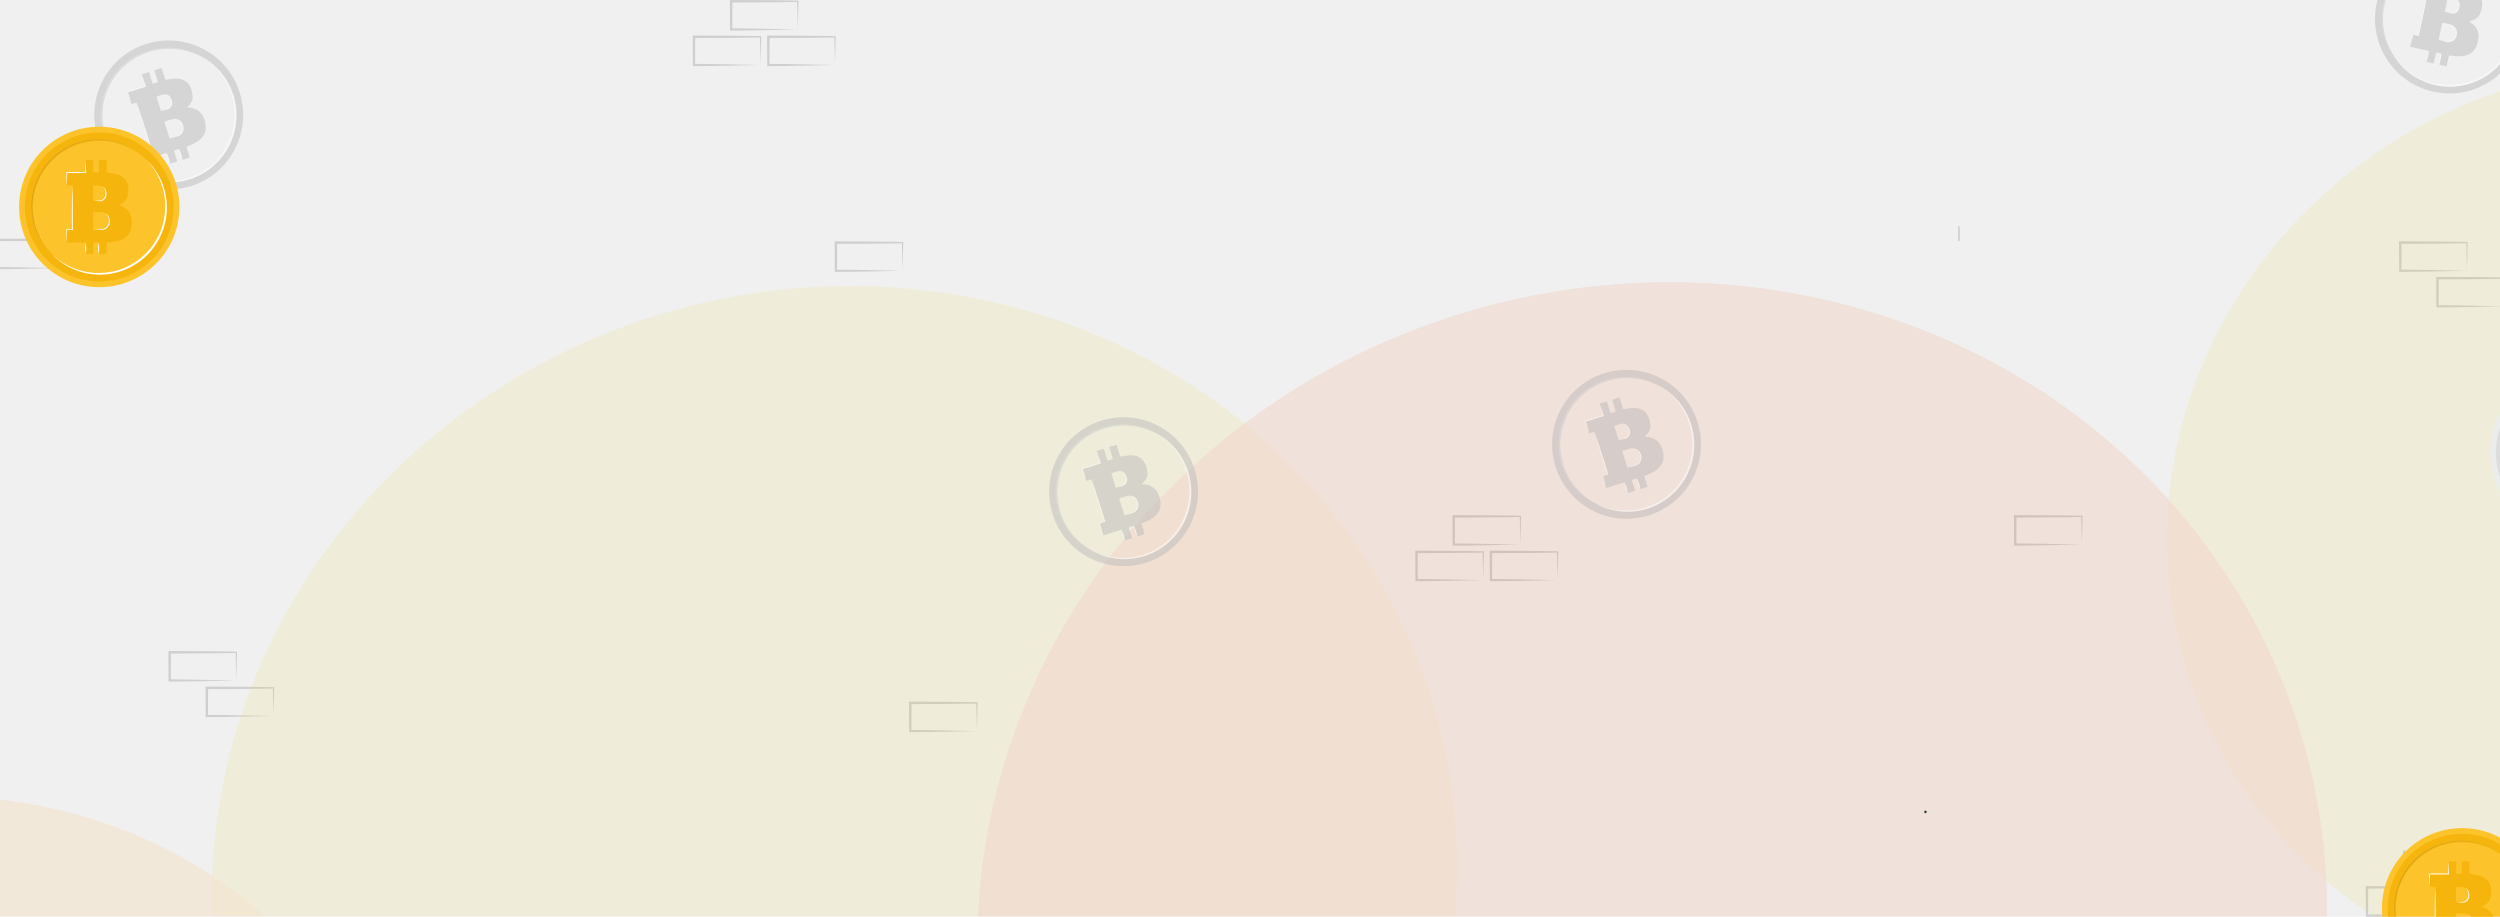 <svg width="1440" height="528" viewBox="0 0 1440 528" fill="none" xmlns="http://www.w3.org/2000/svg">
<rect width="1440" height="528" fill="#F0F0F0"/>
<path d="M1423.18 506.877L1422.98 498.671C1422.91 495.969 1422.82 493.297 1422.79 490.639L1423.18 491.036C1416.78 491.109 1410.39 491.265 1403.99 491.273L1384.79 491.364L1385.51 490.639L1385.44 506.877L1384.79 506.228C1387.95 506.254 1391.11 506.24 1394.28 506.309L1403.82 506.47L1423.18 506.877V506.877ZM1423.18 506.877L1404.16 507.28L1394.5 507.442C1391.27 507.511 1388.03 507.496 1384.79 507.522L1384.15 507.528L1384.14 506.877L1384.07 490.639L1384.06 489.91L1384.79 489.915L1403.99 490.006C1410.39 490.013 1416.78 490.168 1423.18 490.244L1423.58 490.248L1423.58 490.639C1423.55 493.396 1423.46 496.133 1423.39 498.842L1423.18 506.877V506.877Z" fill="#CFCFCF"/>
<path d="M1401.77 527.348L1401.56 519.146C1401.5 516.441 1401.4 513.77 1401.37 511.113L1401.77 511.508C1395.37 511.583 1388.97 511.738 1382.57 511.746L1363.37 511.837L1364.1 511.113L1364.02 527.348L1363.37 526.702C1366.54 526.727 1369.69 526.712 1372.86 526.781L1382.4 526.944L1401.77 527.348V527.348ZM1401.77 527.348L1382.74 527.753L1373.08 527.915C1369.85 527.982 1366.61 527.969 1363.37 527.995L1362.73 528L1362.73 527.348L1362.65 511.113L1362.65 510.385L1363.37 510.388L1382.57 510.479C1388.97 510.486 1395.37 510.641 1401.77 510.715L1402.17 510.721L1402.16 511.113C1402.14 513.867 1402.04 516.606 1401.97 519.315L1401.77 527.348V527.348Z" fill="#CFCFCF"/>
<path d="M1444.6 527.348L1444.39 519.146C1444.33 516.441 1444.23 513.77 1444.21 511.113L1444.6 511.508C1438.2 511.583 1431.8 511.738 1425.4 511.746L1406.21 511.837L1406.93 511.113L1406.85 527.348L1406.21 526.702C1409.37 526.727 1412.53 526.712 1415.7 526.781L1425.24 526.944L1444.6 527.348V527.348ZM1444.6 527.348L1425.57 527.753L1415.91 527.915C1412.69 527.982 1409.44 527.969 1406.21 527.995L1405.56 528L1405.56 527.348L1405.48 511.113L1405.48 510.385L1406.21 510.388L1425.4 510.479C1431.8 510.486 1438.2 510.641 1444.6 510.715L1445 510.721L1445 511.113C1444.97 513.867 1444.87 516.606 1444.81 519.315L1444.6 527.348V527.348Z" fill="#CFCFCF"/>
<path d="M875.747 313.668L875.541 305.464C875.474 302.761 875.379 300.088 875.351 297.432L875.747 297.828C869.347 297.902 862.949 298.058 856.549 298.066L837.354 298.155L838.078 297.432L838 313.668L837.354 313.021C840.517 313.047 843.671 313.032 846.844 313.1L856.383 313.263L875.747 313.668V313.668ZM875.747 313.668L856.718 314.073L847.06 314.234C843.832 314.303 840.589 314.289 837.354 314.315L836.711 314.32L836.708 313.668L836.629 297.432L836.626 296.703L837.354 296.708L856.549 296.797C862.949 296.806 869.347 296.961 875.747 297.037L876.146 297.04L876.143 297.432C876.115 300.187 876.018 302.926 875.953 305.635L875.747 313.668V313.668Z" fill="#CFCFCF"/>
<path d="M459.538 16.965L459.332 8.761C459.265 6.058 459.17 3.385 459.142 0.728L459.538 1.125C453.138 1.199 446.74 1.355 440.34 1.363L421.145 1.452L421.869 0.728L421.791 16.965L421.145 16.317C424.308 16.344 427.462 16.329 430.635 16.397L440.174 16.56L459.538 16.965V16.965ZM459.538 16.965L440.509 17.37L430.851 17.531C427.623 17.6 424.38 17.586 421.145 17.612L420.502 17.616L420.499 16.965L420.42 0.728L420.417 0L421.145 0.005L440.34 0.094C446.74 0.103 453.138 0.258 459.538 0.334L459.937 0.336L459.934 0.728C459.906 3.484 459.809 6.223 459.744 8.932L459.538 16.965V16.965Z" fill="#CFCFCF"/>
<path d="M55.538 133.965L55.332 125.761C55.266 123.058 55.17 120.385 55.142 117.728L55.538 118.125C49.138 118.199 42.74 118.355 36.34 118.363L17.145 118.452L17.869 117.728L17.791 133.965L17.145 133.317C20.308 133.344 23.462 133.329 26.635 133.397L36.174 133.56L55.538 133.965V133.965ZM55.538 133.965L36.508 134.37L26.851 134.531C23.623 134.6 20.38 134.586 17.145 134.612L16.502 134.616L16.499 133.965L16.42 117.728L16.418 117L17.145 117.005L36.34 117.094C42.74 117.103 49.138 117.258 55.538 117.334L55.937 117.336L55.934 117.728C55.906 120.484 55.809 123.223 55.744 125.932L55.538 133.965V133.965Z" fill="#CFCFCF"/>
<path d="M854.329 334.141L854.123 325.937C854.058 323.233 853.961 320.561 853.933 317.904L854.329 318.3C847.93 318.374 841.531 318.529 835.133 318.538L815.937 318.628L816.66 317.904L816.582 334.141L815.937 333.493C819.099 333.518 822.254 333.505 825.426 333.573L834.966 333.736L854.329 334.141ZM854.329 334.141L835.301 334.545L825.642 334.707C822.416 334.776 819.171 334.762 815.937 334.788L815.293 334.792L815.29 334.141L815.212 317.904L815.209 317.176L815.937 317.18L835.133 317.27C841.531 317.277 847.93 317.434 854.329 317.508L854.728 317.512L854.725 317.904C854.697 320.66 854.6 323.399 854.535 326.108L854.329 334.141V334.141Z" fill="#CFCFCF"/>
<path d="M438.12 37.438L437.914 29.234C437.849 26.53 437.752 23.858 437.724 21.201L438.12 21.597C431.721 21.671 425.322 21.826 418.924 21.835L399.728 21.925L400.451 21.201L400.373 37.438L399.728 36.79C402.89 36.815 406.045 36.802 409.217 36.87L418.757 37.033L438.12 37.438ZM438.12 37.438L419.092 37.842L409.433 38.004C406.207 38.073 402.962 38.059 399.728 38.084L399.084 38.089L399.081 37.438L399.003 21.201L399 20.473L399.728 20.477L418.924 20.567C425.322 20.574 431.721 20.731 438.12 20.805L438.519 20.809L438.516 21.201C438.488 23.956 438.391 26.696 438.326 29.405L438.12 37.438V37.438Z" fill="#CFCFCF"/>
<path d="M34.12 154.438L33.914 146.234C33.849 143.53 33.752 140.858 33.724 138.201L34.12 138.597C27.721 138.671 21.322 138.826 14.924 138.835L-4.272 138.925L-3.549 138.201L-3.627 154.438L-4.272 153.79C-1.11 153.815 2.045 153.802 5.217 153.87L14.757 154.033L34.12 154.438ZM34.12 154.438L15.092 154.842L5.433 155.003C2.207 155.073 -1.038 155.059 -4.272 155.085L-4.916 155.089L-4.919 154.438L-4.997 138.201L-5 137.473L-4.272 137.477L14.924 137.567C21.322 137.574 27.721 137.731 34.12 137.805L34.519 137.809L34.516 138.201C34.488 140.957 34.391 143.696 34.326 146.405L34.12 154.438V154.438Z" fill="#CFCFCF"/>
<path d="M897.162 334.141L896.957 325.937C896.891 323.233 896.794 320.561 896.768 317.904L897.162 318.3C890.764 318.374 884.365 318.529 877.966 318.538L858.77 318.628L859.495 317.904L859.416 334.141L858.77 333.493C861.934 333.52 865.088 333.505 868.261 333.573L877.799 333.736L897.162 334.141V334.141ZM897.162 334.141L878.133 334.545L868.477 334.707C865.249 334.776 862.006 334.762 858.77 334.788L858.127 334.792L858.123 334.141L858.045 317.904L858.042 317.176L858.77 317.18L877.966 317.27C884.365 317.277 890.764 317.434 897.162 317.508L897.562 317.512L897.558 317.904C897.532 320.66 897.433 323.399 897.37 326.108L897.162 334.141V334.141Z" fill="#CFCFCF"/>
<path d="M480.953 37.438L480.748 29.234C480.682 26.53 480.585 23.858 480.559 21.201L480.953 21.597C474.555 21.671 468.156 21.826 461.757 21.835L442.561 21.925L443.286 21.201L443.207 37.438L442.561 36.79C445.725 36.816 448.879 36.802 452.052 36.87L461.59 37.033L480.953 37.438V37.438ZM480.953 37.438L461.924 37.842L452.268 38.004C449.04 38.073 445.797 38.059 442.561 38.084L441.918 38.089L441.914 37.438L441.836 21.201L441.833 20.473L442.561 20.477L461.757 20.567C468.156 20.574 474.555 20.731 480.953 20.805L481.353 20.809L481.349 21.201C481.323 23.956 481.224 26.696 481.161 29.405L480.953 37.438V37.438Z" fill="#CFCFCF"/>
<path d="M76.953 154.438L76.748 146.234C76.682 143.53 76.585 140.858 76.559 138.201L76.953 138.597C70.555 138.671 64.156 138.826 57.757 138.835L38.561 138.925L39.286 138.201L39.207 154.438L38.561 153.79C41.725 153.816 44.879 153.802 48.052 153.87L57.59 154.033L76.953 154.438V154.438ZM76.953 154.438L57.924 154.842L48.268 155.003C45.04 155.073 41.797 155.059 38.561 155.085L37.919 155.089L37.914 154.438L37.836 138.201L37.833 137.473L38.561 137.477L57.757 137.567C64.156 137.574 70.555 137.731 76.953 137.805L77.353 137.809L77.349 138.201C77.323 140.957 77.224 143.696 77.161 146.405L76.953 154.438V154.438Z" fill="#CFCFCF"/>
<path d="M562.704 421.097L562.498 412.894C562.434 410.19 562.335 407.518 562.308 404.861L562.704 405.257C556.305 405.331 549.906 405.488 543.508 405.495L524.311 405.587L525.036 404.861L524.957 421.096L524.311 420.45C527.474 420.477 530.629 420.462 533.801 420.53L543.34 420.693L562.704 421.097V421.097ZM562.704 421.097L543.675 421.501L534.018 421.665C530.79 421.732 527.547 421.718 524.311 421.743L523.668 421.749L523.665 421.096L523.587 404.861L523.583 404.133L524.311 404.136L543.508 404.227C549.906 404.234 556.305 404.391 562.704 404.465L563.103 404.469L563.1 404.861C563.072 407.617 562.976 410.356 562.91 413.065L562.704 421.097Z" fill="#CFCFCF"/>
<path d="M1199.17 313.656L1198.96 305.453C1198.89 302.749 1198.8 300.078 1198.77 297.42L1199.17 297.816C1192.77 297.89 1186.37 298.047 1179.97 298.054L1160.77 298.145L1161.5 297.42L1161.42 313.656L1160.77 313.009C1163.94 313.035 1167.09 313.02 1170.26 313.089L1179.8 313.251L1199.17 313.656V313.656ZM1199.17 313.656L1180.14 314.061L1170.48 314.223C1167.25 314.292 1164.01 314.277 1160.77 314.303L1160.13 314.308L1160.13 313.656L1160.05 297.42L1160.04 296.691L1160.77 296.696L1179.97 296.787C1186.37 296.794 1192.77 296.95 1199.17 297.024L1199.57 297.03L1199.56 297.42C1199.53 300.175 1199.44 302.914 1199.37 305.624L1199.17 313.656V313.656Z" fill="#CFCFCF"/>
<path d="M1420.96 155.964L1420.76 147.76C1420.69 145.058 1420.59 142.386 1420.57 139.728L1420.96 140.123C1414.56 140.199 1408.17 140.354 1401.77 140.363L1382.57 140.453L1383.3 139.728L1383.22 155.964L1382.57 155.318C1385.74 155.343 1388.89 155.329 1392.06 155.398L1401.6 155.558L1420.96 155.964V155.964ZM1420.96 155.964L1401.93 156.368L1392.28 156.531C1389.05 156.599 1385.81 156.585 1382.57 156.611L1381.93 156.616L1381.93 155.964L1381.85 139.728L1381.84 139L1382.57 139.003L1401.77 139.095C1408.17 139.102 1414.56 139.258 1420.96 139.332L1421.36 139.337L1421.36 139.728C1421.33 142.483 1421.24 145.223 1421.17 147.931L1420.96 155.964V155.964Z" fill="#CFCFCF"/>
<path d="M136.12 391.964L135.915 383.76C135.849 381.058 135.751 378.386 135.724 375.728L136.12 376.123C129.721 376.199 123.322 376.354 116.924 376.363L97.728 376.453L98.451 375.728L98.373 391.964L97.728 391.318C100.892 391.343 104.045 391.329 107.217 391.398L116.757 391.558L136.12 391.964V391.964ZM136.12 391.964L117.091 392.368L107.433 392.531C104.207 392.599 100.963 392.585 97.728 392.611L97.084 392.616L97.081 391.964L97.003 375.728L97 375L97.728 375.003L116.924 375.095C123.322 375.102 129.721 375.258 136.12 375.332L136.52 375.337L136.516 375.728C136.489 378.483 136.391 381.223 136.326 383.931L136.12 391.964V391.964Z" fill="#CFCFCF"/>
<path d="M1442.38 176.436L1442.17 168.233C1442.11 165.531 1442.01 162.858 1441.99 160.201L1442.38 160.596C1435.98 160.671 1429.58 160.827 1423.18 160.834L1403.99 160.925L1404.71 160.201L1404.63 176.436L1403.99 175.789C1407.15 175.815 1410.31 175.8 1413.48 175.87L1423.02 176.031L1442.38 176.436V176.436ZM1442.38 176.436L1423.35 176.841L1413.69 177.003C1410.47 177.072 1407.22 177.059 1403.99 177.083L1403.34 177.088L1403.34 176.436L1403.26 160.201L1403.26 159.473L1403.99 159.476L1423.18 159.567C1429.58 159.574 1435.98 159.73 1442.38 159.804L1442.78 159.81L1442.78 160.201C1442.75 162.955 1442.65 165.695 1442.59 168.404L1442.38 176.436Z" fill="#CFCFCF"/>
<path d="M157.537 412.436L157.331 404.233C157.265 401.531 157.169 398.858 157.141 396.201L157.537 396.596C151.139 396.671 144.739 396.827 138.341 396.834L119.143 396.925L119.867 396.201L119.79 412.436L119.143 411.789C122.307 411.815 125.462 411.8 128.634 411.87L138.173 412.031L157.537 412.436V412.436ZM157.537 412.436L138.508 412.841L128.85 413.003C125.622 413.072 122.38 413.059 119.143 413.083L118.501 413.088L118.497 412.436L118.418 396.201L118.416 395.473L119.143 395.476L138.341 395.567C144.739 395.574 151.139 395.73 157.537 395.804L157.936 395.81L157.931 396.201C157.905 398.955 157.808 401.695 157.741 404.404L157.537 412.436Z" fill="#CFCFCF"/>
<path d="M519.87 155.981L519.664 147.779C519.599 145.075 519.502 142.403 519.475 139.746L519.87 140.142C513.471 140.216 507.073 140.371 500.674 140.379L481.477 140.47L482.201 139.746L482.123 155.981L481.477 155.335C484.64 155.36 487.795 155.347 490.967 155.415L500.506 155.577L519.87 155.981ZM519.87 155.981L500.841 156.386L491.183 156.548C487.956 156.616 484.712 156.603 481.477 156.628L480.834 156.634L480.831 155.981L480.753 139.746L480.75 139.018L481.477 139.02L500.674 139.112C507.073 139.119 513.471 139.274 519.87 139.35L520.269 139.354L520.266 139.746C520.239 142.5 520.142 145.239 520.077 147.95L519.87 155.981Z" fill="#CFCFCF"/>
<g opacity="0.15">
<g opacity="0.6" filter="url(#filter0_f_4_407)">
<ellipse cx="480.644" cy="507.978" rx="359.918" ry="342.01" transform="rotate(-15 480.644 507.978)" fill="#EFD000"/>
</g>
<g opacity="0.6" filter="url(#filter1_f_4_407)">
<ellipse cx="1527.02" cy="304.793" rx="279.797" ry="266.835" transform="rotate(-15 1527.02 304.793)" fill="#EFD000"/>
</g>
<g opacity="0.6" filter="url(#filter2_f_4_407)">
<ellipse cx="-39.673" cy="725.579" rx="279.797" ry="265.875" transform="rotate(-15 -39.673 725.579)" fill="#FF9900"/>
</g>
<g opacity="0.6" filter="url(#filter3_f_4_407)">
<ellipse cx="951.71" cy="534.466" rx="389.897" ry="370.497" transform="rotate(-15 951.71 534.466)" fill="#F94B00"/>
<ellipse cx="951.71" cy="534.466" rx="389.897" ry="370.497" transform="rotate(-15 951.71 534.466)" fill="#F94B00"/>
</g>
</g>
<g opacity="0.5">
<path d="M684.126 272.445C678.27 252.217 656.448 239.576 634.987 246.697C615.462 253.175 604.515 273.982 610.215 293.891C616.014 314.147 637.455 326.076 657.597 320.287C678.23 314.357 690.038 293.063 684.126 272.445ZM660.075 324.139C637.464 331.262 613.419 318.738 606.301 296.133C599.166 273.471 611.702 249.407 634.341 242.287C656.924 235.182 681.025 247.735 688.125 270.477C695.151 292.987 682.602 317.044 660.075 324.139Z" fill="#BCBABA"/>
<path d="M641.405 276.771C641.781 277.963 642.167 279.153 642.528 280.351C642.649 280.754 642.832 280.915 643.259 280.766C644.513 280.331 645.792 279.963 647.024 279.474C648.371 278.939 649.098 277.742 648.925 276.306C648.816 275.412 648.607 274.498 648.259 273.67C647.424 271.676 645.582 270.882 643.517 271.516C642.571 271.807 641.635 272.134 640.684 272.401C640.218 272.534 640.124 272.753 640.27 273.195C640.665 274.382 641.029 275.578 641.405 276.771H641.405ZM647.339 286.236C646.644 286.455 645.955 286.696 645.252 286.886C644.79 287.012 644.698 287.236 644.842 287.682C645.74 290.483 646.63 293.287 647.494 296.1C647.661 296.645 647.919 296.709 648.407 296.544C649.614 296.133 650.841 295.78 652.049 295.373C654.474 294.554 655.69 292.582 655.362 290.045C654.908 286.545 652.104 284.739 648.754 285.789C648.282 285.937 647.81 286.087 647.339 286.236L647.339 286.236ZM638.894 257.488C640.35 257.028 641.677 256.608 643.101 256.158C643.237 256.592 643.36 256.982 643.483 257.371C644.001 259.013 644.542 260.648 645.024 262.3C645.204 262.915 645.468 262.991 646.086 262.893C647.904 262.603 649.743 262.235 651.569 262.251C656.294 262.291 659.383 264.879 660.48 269.486C660.679 270.32 660.855 271.169 660.944 272.021C661.177 274.248 660.35 276.102 658.812 277.672C658.451 278.04 658.074 278.395 657.634 278.826C658.418 278.898 659.11 278.928 659.794 279.03C663.73 279.614 666.305 281.843 667.605 285.578C668.201 287.288 668.608 289.035 668.497 290.863C668.345 293.366 667.333 295.423 665.455 297.126C663.338 299.043 660.839 300.215 658.207 301.162C657.587 301.386 657.397 301.602 657.626 302.272C658.171 303.877 658.614 305.514 659.127 307.128C659.254 307.528 659.214 307.787 658.799 307.919C657.635 308.29 656.47 308.655 655.19 309.061C655.018 308.516 654.864 308.029 654.711 307.543C654.28 306.175 653.833 304.812 653.425 303.437C653.284 302.967 653.092 302.794 652.591 302.976C651.815 303.258 651.018 303.483 650.148 303.758C650.817 305.878 651.457 307.905 652.112 309.981C650.678 310.434 649.328 310.86 647.894 311.314C647.241 309.245 646.602 307.218 645.933 305.097C642.41 306.21 638.972 307.297 635.486 308.397C634.73 306.001 634.005 303.703 633.252 301.315C634.281 300.99 635.288 300.672 636.338 300.34C633.774 292.209 631.238 284.167 628.679 276.052C627.654 276.375 626.671 276.687 625.618 277.019C624.871 274.652 624.147 272.357 623.393 269.966C626.82 268.883 630.258 267.796 633.787 266.682C633.049 264.34 632.34 262.093 631.615 259.795C633.036 259.346 634.367 258.926 635.8 258.473C636.504 260.707 637.212 262.952 637.941 265.264C639.016 264.925 639.99 264.617 641.037 264.286C640.326 262.032 639.624 259.803 638.893 257.487L638.894 257.488Z" fill="#BCBABA"/>
<path d="M664.952 249.074C669.485 251.287 673.559 254.458 676.894 258.287C680.208 262.14 682.747 266.666 684.333 271.516C685.936 276.364 686.496 281.55 686.07 286.644C685.644 291.742 684.184 296.751 681.836 301.299C679.455 305.832 676.183 309.893 672.252 313.164C668.321 316.428 663.755 318.945 658.865 320.405C653.983 321.881 648.821 322.389 643.768 321.876C638.721 321.33 633.791 319.802 629.384 317.349C638.421 321.832 649.114 322.636 658.585 319.513C663.308 317.951 667.753 315.535 671.542 312.316C675.338 309.111 678.478 305.148 680.759 300.738C683.07 296.345 684.521 291.497 684.971 286.548C685.437 281.596 684.872 276.566 683.446 271.795C680.579 262.237 673.8 253.922 664.952 249.075V249.074Z" fill="#FEFEFE"/>
<path d="M629.108 317.363C624.582 315.137 620.517 311.953 617.194 308.114C613.892 304.251 611.367 299.717 609.795 294.862C608.207 290.008 607.663 284.82 608.105 279.729C608.546 274.631 610.021 269.627 612.385 265.086C614.778 260.562 618.063 256.51 622.004 253.251C625.944 249.998 630.518 247.496 635.413 246.05C640.299 244.589 645.463 244.098 650.514 244.626C655.559 245.186 660.486 246.731 664.885 249.197C655.861 244.687 645.172 243.85 635.69 246.944C630.962 248.492 626.511 250.894 622.712 254.101C618.906 257.294 615.753 261.249 613.458 265.651C611.135 270.038 609.669 274.879 609.203 279.829C608.722 284.778 609.272 289.81 610.683 294.585C613.522 304.152 620.275 312.487 629.108 317.363V317.363Z" fill="#C8C8C9"/>
<path d="M625.619 277.02C625.396 276.443 625.184 275.864 624.975 275.284C624.768 274.702 624.548 274.125 624.35 273.541L623.148 270.043L623.065 269.803L623.316 269.719C626.763 268.568 630.227 267.471 633.712 266.438L633.545 266.759L632.549 263.286L632.074 261.544C631.916 260.962 631.761 260.381 631.616 259.795C631.833 260.358 632.041 260.923 632.245 261.489L632.856 263.19L634.032 266.605L634.114 266.843L633.865 266.925C630.419 268.082 626.954 269.175 623.472 270.211L623.639 269.889L624.661 273.443C624.835 274.035 624.985 274.633 625.148 275.229C625.311 275.824 625.47 276.42 625.619 277.02V277.02Z" fill="#FEFEFE"/>
<path d="M635.487 308.398C635.061 307.234 634.661 306.063 634.252 304.895C633.837 303.728 633.458 302.549 633.059 301.377L632.995 301.187L633.192 301.123L636.262 300.095L636.093 300.419L634.141 294.359C633.49 292.339 632.882 290.305 632.25 288.279C631.614 286.255 631.018 284.218 630.419 282.18C629.811 280.147 629.239 278.103 628.679 276.053C629.395 278.053 630.1 280.055 630.77 282.07C631.446 284.082 632.127 286.092 632.768 288.115C633.412 290.137 634.082 292.151 634.707 294.18L636.586 300.263L636.664 300.514L636.417 300.588L633.315 301.51L633.447 301.255C633.793 302.444 634.158 303.626 634.488 304.82C634.823 306.013 635.168 307.201 635.487 308.398V308.398Z" fill="#FEFEFE"/>
<path d="M648.407 296.543C649.058 296.265 649.72 296.025 650.376 295.765L652.363 295.047C653.593 294.572 654.564 293.479 654.956 292.228C655.363 290.966 655.155 289.559 654.584 288.332C654.303 287.716 653.9 287.155 653.395 286.691C652.907 286.21 652.304 285.839 651.642 285.598C653.046 285.838 654.301 286.832 655 288.117C655.716 289.381 655.988 290.966 655.535 292.411C655.072 293.832 653.956 295.056 652.506 295.491C651.146 295.871 649.788 296.238 648.408 296.543L648.407 296.543Z" fill="#FEFEFE"/>
<path d="M643.416 280.718C644.477 280.253 645.591 279.834 646.642 279.437C647.607 278.982 648.284 278.001 648.487 276.955C648.71 275.897 648.447 274.766 647.965 273.767C647.466 272.775 646.686 271.89 645.668 271.32C646.783 271.679 647.755 272.506 648.37 273.543C648.98 274.573 649.326 275.832 649.08 277.073C648.839 278.293 648.018 279.43 646.822 279.88C645.675 280.228 644.565 280.475 643.416 280.718V280.718Z" fill="#FEFEFE"/>
<path d="M645.934 305.098C646.489 306.062 646.866 307.082 647.203 308.115C647.522 309.153 647.797 310.206 647.894 311.315C647.338 310.351 646.96 309.331 646.625 308.298C646.307 307.258 646.032 306.207 645.934 305.098Z" fill="#FEFEFE"/>
<path d="M653.075 302.934C653.628 303.892 654.005 304.906 654.339 305.932C654.656 306.965 654.929 308.012 655.024 309.114C654.47 308.156 654.093 307.143 653.76 306.115C653.445 305.083 653.171 304.036 653.075 302.934Z" fill="#FEFEFE"/>
</g>
<g opacity="0.5">
<path d="M134.126 55.445C128.27 35.217 106.448 22.576 84.987 29.697C65.462 36.175 54.515 56.982 60.215 76.891C66.014 97.147 87.454 109.076 107.597 103.287C128.23 97.356 140.038 76.063 134.126 55.445ZM110.075 107.139C87.464 114.262 63.419 101.738 56.301 79.133C49.166 56.471 61.702 32.407 84.341 25.287C106.924 18.182 131.025 30.735 138.125 53.477C145.151 75.987 132.602 100.044 110.075 107.139Z" fill="#BCBABA"/>
<path d="M91.405 59.771C91.781 60.963 92.167 62.153 92.528 63.351C92.649 63.754 92.832 63.915 93.259 63.766C94.513 63.331 95.792 62.963 97.024 62.474C98.371 61.939 99.098 60.742 98.925 59.306C98.816 58.412 98.607 57.498 98.259 56.67C97.424 54.676 95.582 53.883 93.517 54.516C92.571 54.807 91.635 55.134 90.684 55.401C90.218 55.533 90.124 55.753 90.27 56.195C90.665 57.382 91.029 58.578 91.406 59.771H91.405ZM97.339 69.236C96.644 69.455 95.955 69.696 95.252 69.886C94.79 70.012 94.698 70.236 94.842 70.682C95.74 73.483 96.63 76.287 97.494 79.1C97.661 79.645 97.919 79.709 98.407 79.544C99.614 79.133 100.841 78.78 102.049 78.373C104.474 77.554 105.69 75.582 105.362 73.045C104.908 69.545 102.104 67.739 98.754 68.789C98.282 68.937 97.81 69.087 97.339 69.236L97.339 69.236ZM88.894 40.488C90.35 40.028 91.677 39.608 93.101 39.158C93.237 39.592 93.36 39.982 93.483 40.371C94.001 42.013 94.542 43.648 95.024 45.3C95.204 45.915 95.468 45.991 96.087 45.893C97.904 45.603 99.743 45.235 101.569 45.251C106.294 45.291 109.383 47.879 110.48 52.486C110.679 53.32 110.855 54.169 110.944 55.021C111.177 57.248 110.35 59.102 108.812 60.672C108.451 61.041 108.074 61.395 107.634 61.826C108.418 61.898 109.11 61.928 109.794 62.03C113.73 62.614 116.305 64.843 117.605 68.578C118.201 70.288 118.608 72.035 118.497 73.863C118.345 76.366 117.333 78.423 115.455 80.126C113.338 82.043 110.839 83.215 108.207 84.162C107.587 84.386 107.397 84.602 107.626 85.272C108.171 86.876 108.614 88.514 109.127 90.128C109.254 90.528 109.214 90.787 108.799 90.919C107.635 91.29 106.47 91.656 105.19 92.061C105.018 91.516 104.864 91.029 104.711 90.543C104.28 89.175 103.833 87.812 103.425 86.437C103.284 85.967 103.092 85.794 102.591 85.976C101.815 86.258 101.018 86.483 100.148 86.758C100.817 88.878 101.457 90.905 102.112 92.981C100.678 93.434 99.328 93.86 97.894 94.314C97.241 92.245 96.602 90.218 95.933 88.097C92.41 89.21 88.972 90.297 85.486 91.397C84.73 89.001 84.005 86.703 83.252 84.315C84.281 83.99 85.288 83.672 86.338 83.34C83.774 75.209 81.238 67.167 78.679 59.052C77.654 59.375 76.671 59.687 75.618 60.019C74.871 57.652 74.147 55.358 73.393 52.966C76.82 51.883 80.258 50.796 83.787 49.682C83.049 47.34 82.34 45.093 81.615 42.795C83.036 42.346 84.367 41.926 85.799 41.473C86.504 43.707 87.212 45.952 87.942 48.264C89.016 47.925 89.99 47.617 91.037 47.286C90.326 45.032 89.624 42.803 88.893 40.487L88.894 40.488Z" fill="#BCBABA"/>
<path d="M114.952 32.074C119.485 34.287 123.559 37.458 126.894 41.287C130.208 45.139 132.747 49.666 134.333 54.516C135.936 59.364 136.496 64.55 136.07 69.644C135.644 74.742 134.184 79.751 131.836 84.299C129.455 88.832 126.183 92.894 122.252 96.164C118.321 99.428 113.755 101.945 108.865 103.405C103.983 104.881 98.821 105.389 93.768 104.876C88.721 104.33 83.791 102.802 79.384 100.349C88.421 104.832 99.114 105.636 108.585 102.513C113.308 100.951 117.753 98.535 121.542 95.316C125.338 92.111 128.478 88.148 130.759 83.738C133.07 79.345 134.521 74.497 134.971 69.548C135.437 64.596 134.872 59.566 133.446 54.795C130.579 45.237 123.8 36.922 114.952 32.075V32.074Z" fill="#FEFEFE"/>
<path d="M79.108 100.363C74.582 98.137 70.517 94.953 67.194 91.114C63.892 87.251 61.367 82.718 59.795 77.862C58.207 73.008 57.663 67.82 58.105 62.729C58.547 57.631 60.021 52.627 62.385 48.086C64.778 43.562 68.063 39.51 72.004 36.251C75.944 32.998 80.518 30.496 85.413 29.05C90.299 27.589 95.463 27.098 100.514 27.626C105.559 28.186 110.486 29.731 114.885 32.197C105.861 27.687 95.172 26.85 85.691 29.944C80.962 31.492 76.511 33.894 72.712 37.101C68.906 40.294 65.753 44.249 63.459 48.651C61.135 53.038 59.669 57.879 59.203 62.829C58.722 67.778 59.272 72.81 60.683 77.585C63.522 87.152 70.275 95.487 79.108 100.363V100.363Z" fill="#C8C8C9"/>
<path d="M75.619 60.02C75.396 59.443 75.184 58.864 74.975 58.284C74.768 57.702 74.548 57.125 74.35 56.541L73.148 53.043L73.065 52.803L73.316 52.719C76.763 51.568 80.227 50.471 83.712 49.438L83.544 49.759L82.549 46.286L82.074 44.544C81.916 43.962 81.761 43.381 81.615 42.795C81.833 43.358 82.041 43.923 82.245 44.489L82.856 46.19L84.032 49.605L84.114 49.843L83.865 49.925C80.419 51.082 76.954 52.175 73.472 53.211L73.639 52.889L74.661 56.443C74.835 57.035 74.985 57.633 75.148 58.229C75.311 58.824 75.47 59.42 75.619 60.02V60.02Z" fill="#FEFEFE"/>
<path d="M85.487 91.398C85.061 90.234 84.661 89.063 84.252 87.895C83.837 86.728 83.458 85.549 83.059 84.377L82.995 84.188L83.192 84.123L86.262 83.095L86.093 83.419L84.141 77.359C83.49 75.339 82.882 73.305 82.25 71.279C81.614 69.255 81.018 67.218 80.419 65.18C79.811 63.147 79.239 61.103 78.679 59.053C79.395 61.053 80.1 63.056 80.77 65.07C81.446 67.082 82.127 69.092 82.768 71.115C83.412 73.137 84.082 75.151 84.707 77.18L86.586 83.263L86.664 83.514L86.417 83.588L83.314 84.51L83.447 84.255C83.793 85.444 84.158 86.626 84.488 87.82C84.823 89.013 85.168 90.201 85.487 91.398V91.398Z" fill="#FEFEFE"/>
<path d="M98.407 79.543C99.058 79.265 99.72 79.025 100.376 78.765L102.363 78.047C103.593 77.572 104.564 76.479 104.956 75.228C105.363 73.966 105.155 72.559 104.584 71.332C104.303 70.716 103.9 70.155 103.395 69.691C102.907 69.21 102.304 68.839 101.642 68.598C103.046 68.838 104.301 69.832 105 71.118C105.716 72.381 105.988 73.966 105.535 75.412C105.072 76.832 103.956 78.056 102.506 78.492C101.146 78.871 99.788 79.238 98.408 79.543L98.407 79.543Z" fill="#FEFEFE"/>
<path d="M93.415 63.718C94.477 63.253 95.591 62.834 96.642 62.437C97.607 61.982 98.284 61.001 98.487 59.955C98.71 58.897 98.447 57.766 97.965 56.767C97.466 55.775 96.686 54.889 95.668 54.32C96.784 54.678 97.755 55.505 98.37 56.543C98.98 57.573 99.326 58.832 99.081 60.073C98.839 61.293 98.018 62.43 96.822 62.88C95.675 63.228 94.565 63.475 93.415 63.718V63.718Z" fill="#FEFEFE"/>
<path d="M95.934 88.098C96.489 89.062 96.866 90.082 97.203 91.115C97.522 92.153 97.797 93.206 97.894 94.315C97.338 93.351 96.96 92.331 96.625 91.298C96.307 90.258 96.032 89.207 95.934 88.098Z" fill="#FEFEFE"/>
<path d="M103.075 85.934C103.628 86.892 104.005 87.906 104.339 88.932C104.656 89.965 104.929 91.013 105.024 92.114C104.47 91.156 104.093 90.143 103.76 89.115C103.445 88.083 103.171 87.036 103.075 85.934Z" fill="#FEFEFE"/>
</g>
<path d="M1526.55 263.704C1524.85 289.044 1502.91 308.321 1477.52 306.683C1452.05 305.033 1432.77 283.099 1434.41 257.628C1436.04 232.095 1457.99 212.805 1483.48 214.463C1508.93 216.118 1528.25 238.103 1526.55 263.704V263.704Z" fill="#EBECEC"/>
<path d="M1518.82 263.872C1520.66 242.893 1504.87 223.217 1482.28 222.103C1461.74 221.09 1444.02 236.536 1442.16 257.163C1440.26 278.146 1455.94 297.019 1476.82 298.9C1498.2 300.825 1516.89 285.236 1518.82 263.872H1518.82ZM1477.74 303.387C1454.08 301.859 1436.18 281.49 1437.7 257.837C1439.22 234.127 1459.59 216.217 1483.27 217.756C1506.89 219.292 1524.84 239.709 1523.26 263.481C1521.69 287.011 1501.3 304.91 1477.74 303.387Z" fill="#DCDDDC"/>
<path d="M1128 138.879H1128.76V130.35H1128V138.879Z" fill="#C8C8C9"/>
<g opacity="0.5">
<path d="M973.826 245.144C967.971 224.917 946.148 212.275 924.688 219.396C905.163 225.874 894.216 246.681 899.916 266.59C905.715 286.845 927.156 298.775 947.298 292.986C967.93 287.057 979.739 265.762 973.826 245.144V245.144ZM949.775 296.839C927.165 303.961 903.12 291.437 896.002 268.832C888.868 246.17 901.403 222.107 924.041 214.986C946.624 207.881 970.726 220.435 977.825 243.177C984.852 265.687 972.302 289.743 949.775 296.839V296.839Z" fill="#BCBABA"/>
<path d="M931.106 249.472C931.482 250.665 931.868 251.854 932.229 253.051C932.35 253.454 932.533 253.615 932.96 253.466C934.214 253.031 935.494 252.663 936.726 252.175C938.072 251.64 938.798 250.442 938.626 249.007C938.518 248.113 938.308 247.198 937.961 246.372C937.124 244.377 935.282 243.583 933.217 244.216C932.272 244.507 931.337 244.833 930.385 245.103C929.92 245.235 929.825 245.453 929.972 245.895C930.366 247.083 930.73 248.279 931.107 249.472H931.106ZM937.04 258.936C936.345 259.156 935.656 259.396 934.954 259.588C934.491 259.713 934.399 259.936 934.543 260.382C935.441 263.183 936.331 265.989 937.195 268.802C937.363 269.346 937.62 269.409 938.108 269.244C939.316 268.835 940.542 268.482 941.75 268.073C944.175 267.253 945.391 265.282 945.062 262.745C944.609 259.245 941.804 257.439 938.454 258.489C937.982 258.638 937.512 258.788 937.041 258.937L937.04 258.936ZM928.595 230.188C930.05 229.728 931.379 229.309 932.801 228.859C932.938 229.292 933.062 229.682 933.185 230.072C933.703 231.713 934.243 233.348 934.725 235C934.904 235.614 935.169 235.691 935.788 235.593C937.605 235.303 939.444 234.935 941.271 234.95C945.994 234.991 949.085 237.58 950.181 242.186C950.38 243.02 950.556 243.868 950.646 244.721C950.878 246.948 950.052 248.803 948.514 250.372C948.152 250.742 947.775 251.095 947.334 251.525C948.119 251.598 948.812 251.628 949.495 251.73C953.431 252.314 956.006 254.545 957.306 258.278C957.902 259.988 958.31 261.735 958.198 263.563C958.046 266.066 957.034 268.124 955.156 269.827C953.039 271.744 950.539 272.917 947.908 273.863C947.288 274.086 947.098 274.302 947.327 274.974C947.873 276.577 948.315 278.214 948.828 279.828C948.955 280.228 948.916 280.487 948.5 280.619C947.337 280.991 946.171 281.357 944.89 281.761C944.719 281.217 944.565 280.731 944.412 280.244C943.981 278.876 943.534 277.512 943.125 276.138C942.985 275.667 942.794 275.494 942.293 275.677C941.516 275.959 940.72 276.184 939.85 276.458C940.518 278.578 941.158 280.605 941.813 282.682C940.379 283.134 939.03 283.56 937.595 284.014C936.942 281.945 936.304 279.919 935.634 277.797C932.111 278.911 928.673 279.997 925.187 281.098C924.432 278.701 923.706 276.404 922.953 274.016C923.983 273.69 924.989 273.372 926.04 273.041C923.475 264.909 920.939 256.867 918.378 248.753C917.356 249.077 916.372 249.387 915.319 249.72C914.571 247.353 913.848 245.057 913.094 242.666C916.522 241.584 919.96 240.498 923.489 239.383C922.75 237.041 922.041 234.793 921.316 232.495C922.737 232.047 924.067 231.627 925.5 231.173C926.204 233.409 926.914 235.652 927.642 237.964C928.717 237.625 929.691 237.317 930.739 236.986C930.027 234.732 929.324 232.504 928.594 230.187L928.595 230.188Z" fill="#BCBABA"/>
<path d="M954.653 221.771C959.186 223.984 963.26 227.156 966.595 230.984C969.909 234.836 972.448 239.363 974.034 244.213C975.637 249.062 976.197 254.249 975.772 259.343C975.344 264.44 973.886 269.449 971.536 273.997C969.156 278.529 965.883 282.59 961.952 285.861C958.022 289.126 953.457 291.643 948.566 293.103C943.684 294.578 938.521 295.086 933.469 294.573C928.423 294.028 923.491 292.499 919.085 290.046C928.122 294.529 938.815 295.333 948.286 292.211C953.009 290.648 957.453 288.232 961.242 285.013C965.039 281.808 968.179 277.845 970.461 273.435C972.771 269.042 974.221 264.196 974.671 259.245C975.137 254.294 974.572 249.264 973.147 244.494C970.279 234.934 963.501 226.621 954.653 221.772V221.771Z" fill="#FEFEFE"/>
<path d="M918.809 290.062C914.282 287.836 910.218 284.652 906.895 280.813C903.593 276.95 901.068 272.416 899.496 267.562C897.908 262.709 897.365 257.52 897.806 252.428C898.248 247.33 899.721 242.327 902.085 237.786C904.479 233.261 907.764 229.209 911.705 225.951C915.645 222.697 920.219 220.196 925.115 218.751C930 217.288 935.164 216.797 940.215 217.325C945.261 217.887 950.186 219.43 954.586 221.897C945.561 217.386 934.872 216.549 925.391 219.643C920.663 221.191 916.211 223.594 912.413 226.801C908.606 229.994 905.453 233.948 903.159 238.351C900.835 242.737 899.369 247.579 898.904 252.528C898.423 257.478 898.974 262.509 900.384 267.284C903.223 276.851 909.975 285.186 918.809 290.062V290.062Z" fill="#C8C8C9"/>
<path d="M915.319 249.719C915.097 249.142 914.885 248.563 914.676 247.983C914.469 247.402 914.249 246.826 914.051 246.242L912.848 242.743L912.766 242.504L913.016 242.42C916.464 241.266 919.928 240.171 923.412 239.138L923.244 239.458L922.249 235.986L921.774 234.243C921.616 233.661 921.461 233.08 921.316 232.494C921.533 233.057 921.742 233.622 921.945 234.188L922.556 235.889L923.733 239.304L923.814 239.542L923.565 239.626C920.12 240.782 916.655 241.875 913.172 242.911L913.339 242.587L914.361 246.143C914.535 246.735 914.686 247.334 914.849 247.928C915.012 248.524 915.171 249.12 915.319 249.719V249.719Z" fill="#FEFEFE"/>
<path d="M925.188 281.097C924.763 279.933 924.363 278.761 923.953 277.593C923.538 276.426 923.16 275.247 922.761 274.076L922.697 273.887L922.893 273.821L925.963 272.793L925.794 273.117L923.842 267.057C923.191 265.037 922.584 263.003 921.952 260.977C921.314 258.953 920.719 256.916 920.12 254.878C919.512 252.845 918.94 250.801 918.379 248.752C919.096 250.751 919.802 252.754 920.47 254.768C921.148 256.78 921.829 258.79 922.469 260.813C923.114 262.835 923.783 264.849 924.409 266.878L926.287 272.962L926.364 273.212L926.118 273.286L923.015 274.208L923.148 273.953C923.493 275.142 923.859 276.325 924.189 277.518C924.524 278.711 924.869 279.899 925.188 281.097V281.097Z" fill="#FEFEFE"/>
<path d="M938.107 269.242C938.759 268.966 939.421 268.726 940.077 268.465L942.063 267.748C943.294 267.273 944.265 266.178 944.657 264.927C945.064 263.666 944.857 262.26 944.285 261.031C944.004 260.415 943.601 259.854 943.096 259.392C942.607 258.909 942.005 258.54 941.342 258.297C942.747 258.537 944.001 259.531 944.701 260.817C945.416 262.08 945.689 263.666 945.236 265.111C944.773 266.532 943.657 267.756 942.207 268.19C940.847 268.572 939.488 268.937 938.108 269.242L938.107 269.242Z" fill="#FEFEFE"/>
<path d="M933.116 253.415C934.177 252.951 935.292 252.532 936.342 252.135C937.308 251.679 937.985 250.699 938.188 249.652C938.411 248.595 938.147 247.464 937.665 246.464C937.166 245.474 936.387 244.587 935.368 244.02C936.485 244.376 937.455 245.203 938.071 246.242C938.68 247.271 939.027 248.53 938.782 249.77C938.539 250.991 937.718 252.128 936.523 252.577C935.377 252.925 934.266 253.173 933.116 253.415V253.415Z" fill="#FEFEFE"/>
<path d="M935.634 277.797C936.19 278.762 936.569 279.781 936.905 280.815C937.223 281.854 937.497 282.905 937.595 284.014C937.039 283.05 936.661 282.03 936.326 280.997C936.009 279.957 935.733 278.906 935.634 277.797Z" fill="#FEFEFE"/>
<path d="M942.777 275.633C943.33 276.59 943.706 277.604 944.041 278.631C944.357 279.664 944.631 280.711 944.725 281.813C944.17 280.855 943.795 279.842 943.461 278.814C943.146 277.782 942.872 276.735 942.777 275.633Z" fill="#FEFEFE"/>
</g>
<g opacity="0.5">
<path d="M1448.29 19.966C1453.26 -0.495 1440.62 -22.329 1418.47 -26.839C1398.31 -30.943 1378.47 -18.346 1373.51 1.761C1368.47 22.217 1381.14 43.243 1401.49 48.253C1422.33 53.384 1443.16 40.794 1448.29 19.966ZM1401.72 52.828C1378.57 47.746 1363.94 24.908 1369 1.755C1374.08 -21.454 1396.92 -36.084 1420.1 -30.986C1443.22 -25.903 1457.88 -3.012 1452.73 20.251C1447.64 43.275 1424.79 57.891 1401.72 52.828Z" fill="#BCBABA"/>
<path d="M1409.08 2.445C1408.81 3.667 1408.55 4.891 1408.27 6.109C1408.18 6.518 1408.26 6.75 1408.7 6.833C1410 7.08 1411.3 7.399 1412.61 7.588C1414.04 7.795 1415.27 7.119 1415.83 5.787C1416.18 4.957 1416.46 4.061 1416.57 3.169C1416.83 1.024 1415.63 -0.583 1413.52 -1.061C1412.56 -1.28 1411.58 -1.463 1410.62 -1.704C1410.16 -1.821 1409.96 -1.678 1409.87 -1.221C1409.62 0.004 1409.35 1.224 1409.08 2.445V2.445ZM1409.52 13.61C1408.81 13.454 1408.09 13.319 1407.39 13.135C1406.92 13.015 1406.73 13.162 1406.63 13.62C1406.02 16.498 1405.4 19.373 1404.75 22.244C1404.62 22.799 1404.81 22.983 1405.32 23.082C1406.57 23.33 1407.81 23.633 1409.06 23.881C1411.57 24.378 1413.61 23.274 1414.58 20.909C1415.93 17.647 1414.4 14.685 1410.97 13.926C1410.48 13.82 1410 13.716 1409.52 13.61H1409.52ZM1416.49 -15.532C1417.98 -15.206 1419.34 -14.908 1420.8 -14.589C1420.7 -14.146 1420.61 -13.746 1420.53 -13.346C1420.16 -11.664 1419.82 -9.978 1419.41 -8.304C1419.26 -7.682 1419.45 -7.484 1420.04 -7.261C1421.76 -6.607 1423.54 -6.012 1425.12 -5.088C1429.19 -2.7 1430.59 1.084 1429.25 5.626C1429 6.449 1428.73 7.272 1428.39 8.056C1427.48 10.104 1425.84 11.301 1423.73 11.896C1423.23 12.036 1422.73 12.155 1422.13 12.309C1422.78 12.762 1423.36 13.134 1423.91 13.563C1427.03 16.03 1428.15 19.246 1427.43 23.132C1427.09 24.912 1426.58 26.631 1425.57 28.162C1424.19 30.256 1422.29 31.538 1419.82 32.078C1417.03 32.688 1414.28 32.46 1411.52 31.971C1410.88 31.856 1410.6 31.949 1410.47 32.645C1410.14 34.308 1409.71 35.949 1409.36 37.603C1409.27 38.014 1409.1 38.219 1408.68 38.126C1407.48 37.869 1406.29 37.605 1404.98 37.319C1405.1 36.761 1405.21 36.263 1405.32 35.765C1405.62 34.363 1405.91 32.958 1406.24 31.563C1406.36 31.085 1406.28 30.84 1405.75 30.749C1404.94 30.607 1404.13 30.404 1403.24 30.209C1402.77 32.381 1402.32 34.457 1401.85 36.584C1400.38 36.263 1399 35.962 1397.53 35.639C1397.99 33.521 1398.45 31.445 1398.92 29.27C1395.31 28.482 1391.79 27.712 1388.22 26.931C1388.75 24.477 1389.27 22.122 1389.8 19.675C1390.86 19.906 1391.89 20.132 1392.96 20.367C1394.78 12.037 1396.58 3.798 1398.4 -4.515C1397.35 -4.745 1396.34 -4.965 1395.26 -5.201C1395.79 -7.626 1396.3 -9.976 1396.84 -12.427C1400.35 -11.659 1403.87 -10.889 1407.49 -10.099C1408.01 -12.497 1408.51 -14.799 1409.03 -17.154C1410.48 -16.835 1411.85 -16.537 1413.31 -16.216C1412.81 -13.927 1412.31 -11.628 1411.8 -9.26C1412.9 -9.018 1413.89 -8.801 1414.97 -8.566C1415.47 -10.876 1415.97 -13.158 1416.49 -15.531L1416.49 -15.532Z" fill="#BCBABA"/>
<path d="M1443.28 -9.855C1446.11 -5.678 1448.07 -0.898 1449.05 4.084C1450.01 9.075 1449.96 14.265 1448.93 19.264C1447.91 24.266 1445.81 29.044 1442.91 33.25C1440.01 37.46 1436.25 41.078 1431.95 43.852C1427.63 46.598 1422.78 48.492 1417.74 49.371C1412.71 50.246 1407.5 50.154 1402.53 48.986C1397.56 47.835 1392.83 45.704 1388.7 42.744C1384.6 39.757 1381.08 35.976 1378.47 31.652C1384.08 40.042 1392.96 46.065 1402.73 48.073C1407.6 49.07 1412.66 49.188 1417.54 48.282C1422.43 47.392 1427.13 45.517 1431.3 42.83C1435.49 40.169 1439.15 36.688 1442.01 32.619C1444.87 28.555 1446.88 23.912 1448.02 19.064C1450.28 9.343 1448.54 -1.243 1443.28 -9.855V-9.855Z" fill="#FEFEFE"/>
<path d="M1378.23 31.529C1375.41 27.345 1373.47 22.558 1372.49 17.573C1371.55 12.579 1371.61 7.388 1372.66 2.395C1373.7 -2.607 1375.81 -7.377 1378.72 -11.574C1381.64 -15.775 1385.41 -19.382 1389.72 -22.143C1394.04 -24.877 1398.91 -26.755 1403.95 -27.619C1408.98 -28.477 1414.19 -28.37 1419.16 -27.186C1424.12 -26.021 1428.85 -23.875 1432.96 -20.901C1437.06 -17.903 1440.57 -14.11 1443.16 -9.78C1437.57 -18.186 1428.72 -24.235 1418.95 -26.273C1414.08 -27.285 1409.03 -27.419 1404.14 -26.529C1399.25 -25.655 1394.55 -23.794 1390.37 -21.119C1386.17 -18.47 1382.49 -15.001 1379.63 -10.94C1376.75 -6.887 1374.72 -2.247 1373.57 2.597C1371.28 12.309 1372.99 22.902 1378.23 31.529V31.529Z" fill="#C8C8C9"/>
<path d="M1388.22 26.93C1388.43 25.709 1388.67 24.494 1388.89 23.276C1389.11 22.057 1389.37 20.846 1389.61 19.632L1389.64 19.435L1389.85 19.476L1393.02 20.114L1392.71 20.311L1394.03 14.082C1394.47 12.005 1394.96 9.94 1395.42 7.867C1395.87 5.794 1396.37 3.73 1396.86 1.665C1397.34 -0.401 1397.87 -2.46 1398.4 -4.516C1398.03 -2.425 1397.64 -0.336 1397.22 1.744C1396.81 3.826 1396.4 5.909 1395.95 7.984C1395.5 10.059 1395.08 12.138 1394.61 14.209L1393.22 20.421L1393.16 20.677L1392.91 20.618L1389.76 19.873L1390 19.717C1389.71 20.921 1389.44 22.129 1389.13 23.329C1388.83 24.53 1388.54 25.733 1388.22 26.93V26.93Z" fill="#FEFEFE"/>
<path d="M1405.32 23.081C1406.02 23.165 1406.72 23.287 1407.42 23.389L1409.5 23.756C1410.8 23.955 1412.19 23.49 1413.15 22.6C1414.13 21.709 1414.65 20.385 1414.76 19.036C1414.82 18.362 1414.75 17.674 1414.55 17.022C1414.36 16.36 1414.02 15.739 1413.57 15.199C1414.67 16.107 1415.26 17.594 1415.23 19.056C1415.22 20.509 1414.67 22.02 1413.56 23.048C1412.45 24.05 1410.87 24.555 1409.4 24.21C1408.03 23.863 1406.67 23.504 1405.32 23.081L1405.32 23.081Z" fill="#FEFEFE"/>
<path d="M1408.86 6.868C1410.01 6.992 1411.19 7.184 1412.3 7.363C1413.36 7.448 1414.43 6.935 1415.13 6.129C1415.85 5.324 1416.18 4.211 1416.26 3.103C1416.32 1.995 1416.09 0.839 1415.49 -0.162C1416.28 0.704 1416.71 1.904 1416.73 3.112C1416.74 4.309 1416.42 5.572 1415.59 6.526C1414.77 7.465 1413.49 8.043 1412.23 7.837C1411.06 7.568 1409.98 7.228 1408.86 6.868V6.868Z" fill="#FEFEFE"/>
<path d="M1398.92 29.27C1398.92 30.383 1398.75 31.456 1398.52 32.52C1398.28 33.58 1398 34.629 1397.53 35.639C1397.53 34.526 1397.71 33.453 1397.93 32.39C1398.17 31.331 1398.46 30.28 1398.92 29.27V29.27Z" fill="#FEFEFE"/>
<path d="M1406.19 30.949C1406.2 32.055 1406.02 33.122 1405.8 34.18C1405.56 35.233 1405.28 36.277 1404.81 37.281C1404.81 36.174 1404.98 35.108 1405.2 34.051C1405.44 32.998 1405.73 31.954 1406.19 30.949Z" fill="#FEFEFE"/>
</g>
<path d="M1108.23 467.973C1108.62 468.142 1109.01 468.312 1109.4 468.48L1109.9 467.311C1109.51 467.145 1109.12 466.977 1108.74 466.809L1108.23 467.973V467.973Z" fill="#29383E"/>
<path d="M1010.45 153.392C1009.61 149.677 1009.25 146.285 1009.61 144.084C1009.63 143.971 1009.65 143.859 1009.67 143.749C1009.65 143.86 1009.63 143.975 1009.61 144.089C1009.25 146.285 1009.61 149.673 1010.45 153.392V153.392ZM1010.18 141.873C1010.18 141.843 1010.19 141.814 1010.21 141.785C1010.2 141.814 1010.19 141.843 1010.18 141.873Z" fill="#E2AA1F"/>
<path d="M1010.31 141.497H1010.31C1010.42 141.208 1010.53 140.922 1010.66 140.641C1010.86 140.195 1011.09 139.764 1011.35 139.346C1010.94 140.029 1010.6 140.748 1010.31 141.497V141.497Z" fill="#D4D8D8"/>
<path d="M1010.21 141.785C1010.24 141.689 1010.27 141.593 1010.31 141.498H1010.31C1010.27 141.593 1010.24 141.69 1010.21 141.785Z" fill="#A9ABAD"/>
<path d="M103.341 119.398C103.261 144.793 82.586 165.43 57.149 165.412C31.627 165.388 10.987 144.727 11 119.203C11.011 93.619 31.68 72.969 57.234 73C82.732 73.03 103.413 93.739 103.341 119.398Z" fill="#FCC32A"/>
<path d="M57.151 162.115C50.298 162.102 43.826 160.502 38.091 157.645C36.389 156.793 34.766 155.854 33.205 154.787C30.234 152.793 27.531 150.418 25.158 147.751C24.144 146.633 23.204 145.452 22.317 144.22C20.679 141.934 19.245 139.458 18.076 136.854L18.052 136.803C17.71 136.054 17.393 135.279 17.087 134.492C15.286 129.742 14.296 124.585 14.296 119.2C14.296 114.692 14.994 110.361 16.274 106.285C16.53 105.446 16.82 104.621 17.137 103.808C18.56 100.074 20.5 96.581 22.862 93.444C23.763 92.237 24.739 91.082 25.781 89.977C28.28 87.272 31.135 84.884 34.27 82.915C34.777 82.585 35.286 82.281 35.805 81.976C42.095 78.366 49.379 76.299 57.158 76.299C57.181 76.299 57.204 76.299 57.227 76.299C79.5 76.324 97.811 93.343 99.856 115.2C99.981 116.572 100.046 117.968 100.046 119.391C100.032 122.045 99.779 124.648 99.296 127.176C99.221 127.684 99.12 128.179 98.991 128.674C98.536 130.745 97.913 132.777 97.164 134.72C96.694 135.901 96.187 137.057 95.629 138.187C95.414 138.619 95.198 139.051 94.968 139.47C93.041 143.064 90.615 146.353 87.774 149.237C87.266 149.757 86.732 150.278 86.188 150.773C85.998 150.951 85.806 151.129 85.604 151.307C85.426 151.472 85.236 151.637 85.046 151.789C84.245 152.488 83.408 153.149 82.545 153.783C81.643 154.457 80.704 155.092 79.741 155.676C77.074 157.34 74.219 158.711 71.211 159.765C67.556 161.023 63.673 161.81 59.651 162.039L59.371 162.064H59.358C58.622 162.102 57.886 162.115 57.15 162.115H57.151ZM29.927 146.388C33.392 150.055 37.634 152.997 42.282 155.038C46.946 157.049 52.022 158.121 57.121 158.183C57.31 158.186 57.499 158.187 57.688 158.187C62.602 158.187 67.511 157.167 72.066 155.31C76.798 153.376 81.141 150.488 84.772 146.882C88.382 143.254 91.278 138.916 93.219 134.183C95.157 129.454 96.185 124.34 96.114 119.232C96.059 114.13 95 109.05 92.998 104.378C90.97 99.724 88.04 95.472 84.385 91.998L84.384 91.997C83.103 90.703 81.729 89.503 80.26 88.406C80.167 88.334 80.074 88.26 79.98 88.188C79.948 88.161 79.913 88.135 79.879 88.111C77.442 86.236 74.772 84.653 71.95 83.405C67.293 81.379 62.22 80.294 57.121 80.215C56.897 80.21 56.672 80.208 56.449 80.208C51.569 80.208 46.696 81.212 42.169 83.042C37.431 84.963 33.079 87.836 29.436 91.431C25.815 95.049 22.904 99.377 20.949 104.104C18.997 108.827 17.956 113.938 18.01 119.046C18.048 124.149 19.094 129.233 21.08 133.91C23.094 138.572 26.013 142.833 29.659 146.32C27.546 144.099 25.712 141.632 24.188 138.994C24.867 140.113 25.598 141.195 26.403 142.239C27.658 143.954 29.081 145.554 30.627 147.038C30.657 147.068 30.686 147.097 30.716 147.126C30.45 146.883 30.187 146.638 29.927 146.388V146.388ZM24.162 138.95C24.131 138.896 24.102 138.846 24.072 138.792C24.099 138.84 24.127 138.887 24.155 138.937L24.162 138.95Z" fill="#F6B50C"/>
<path d="M60.819 146.267H57.025V144.031C57.025 142.952 57.011 141.859 57.037 140.792V140.372C57.051 140.094 57 139.891 56.86 139.789V139.776C56.772 139.71 56.643 139.672 56.459 139.672C56.433 139.672 56.406 139.672 56.377 139.675C56.016 139.691 55.656 139.696 55.288 139.696C54.813 139.696 54.327 139.689 53.813 139.689V146.215H49.397V139.689H38.446V132.271H41.681V106.794H38.471V99.402H49.371V92.176H53.751V99.301H57V92.176H61.416V93.446C61.416 95.16 61.441 96.888 61.402 98.602C61.391 99.25 61.619 99.402 62.241 99.491C64.056 99.758 65.92 99.961 67.659 100.533C70.679 101.51 72.646 103.365 73.509 105.918C73.75 106.616 73.902 107.365 73.966 108.166C74.03 108.788 74.03 109.448 73.978 110.121C73.915 110.972 73.826 111.836 73.662 112.674C73.205 114.871 71.86 116.383 69.93 117.424C69.473 117.665 69.005 117.881 68.457 118.161C69.182 118.465 69.828 118.707 70.451 119.012C73.026 120.269 74.676 122.123 75.426 124.536C75.729 125.476 75.895 126.505 75.933 127.61C75.984 129.413 75.844 131.204 75.196 132.918C75.094 133.198 74.968 133.464 74.842 133.731C73.901 135.649 72.429 137.046 70.412 137.973C67.937 139.103 65.349 139.484 62.696 139.611C62.556 139.624 62.418 139.637 62.277 139.637C61.619 139.662 61.376 139.815 61.39 140.526C61.402 141.313 61.402 142.113 61.39 142.901C61.376 143.802 61.365 144.704 61.365 145.606L61.34 145.873C61.287 146.127 61.149 146.254 60.818 146.267H60.819ZM54.139 122.121C53.721 122.121 53.586 122.315 53.586 122.758C53.61 125.616 53.61 128.448 53.586 131.306V131.585C53.586 132.131 53.802 132.284 54.245 132.284H54.322C55.604 132.258 56.872 132.284 58.154 132.258C60.705 132.208 62.456 130.696 62.913 128.181C63.295 126.048 62.635 124.257 61.264 123.19C61.136 123.101 61.009 123.013 60.871 122.924L60.742 122.848C59.956 122.39 58.991 122.136 57.887 122.136C57.722 122.133 57.558 122.131 57.393 122.131C57.063 122.131 56.733 122.136 56.402 122.136C56.047 122.136 55.689 122.14 55.33 122.14C54.959 122.14 54.587 122.136 54.221 122.124C54.191 122.122 54.165 122.121 54.139 122.121L54.139 122.121ZM54.174 106.932C53.728 106.932 53.586 107.114 53.586 107.569C53.61 108.814 53.599 110.071 53.599 111.316C53.599 112.573 53.61 113.818 53.586 115.075C53.586 115.483 53.706 115.685 54.119 115.685C54.13 115.685 54.144 115.685 54.156 115.685H54.346C55.616 115.646 56.885 115.685 58.142 115.583C59.589 115.482 60.641 114.554 60.908 113.145C61.074 112.255 61.15 111.316 61.06 110.426C61.009 109.753 60.819 109.156 60.516 108.674C60.375 108.433 60.21 108.217 60.021 108.039L59.867 107.887C59.729 107.759 59.575 107.645 59.412 107.543C58.802 107.15 58.04 106.946 57.191 106.946C56.957 106.944 56.724 106.943 56.49 106.943C56.296 106.943 56.103 106.944 55.909 106.944C55.712 106.945 55.514 106.945 55.317 106.945C54.952 106.945 54.586 106.943 54.221 106.934C54.204 106.934 54.189 106.932 54.174 106.932V106.932Z" fill="#F6B50C"/>
<path d="M84.382 91.995C88.04 95.469 90.97 99.721 92.999 104.378C95.001 109.05 96.06 114.13 96.115 119.232C96.186 124.341 95.158 129.454 93.22 134.183C91.279 138.916 88.382 143.254 84.773 146.882C81.141 150.488 76.799 153.376 72.066 155.31C67.337 157.24 62.225 158.264 57.122 158.183C52.023 158.121 46.947 157.049 42.283 155.038C37.635 152.997 33.392 150.055 29.928 146.388C37.198 153.386 47.151 157.373 57.123 157.248C62.098 157.181 67.063 156.216 71.644 154.288C76.228 152.375 80.416 149.54 83.917 146.024C87.441 142.53 90.284 138.345 92.201 133.759C94.135 129.18 95.109 124.211 95.185 119.232C95.324 109.254 91.361 99.283 84.383 91.994L84.382 91.995Z" fill="#FEFEFE"/>
<path d="M24.189 138.995C24.183 138.985 24.177 138.973 24.17 138.963L24.163 138.95C24.172 138.964 24.18 138.98 24.189 138.995ZM24.073 138.793C24 138.668 23.927 138.546 23.852 138.417C23.561 137.909 23.269 137.388 23.003 136.855L22.976 136.804C22.43 135.775 21.95 134.721 21.504 133.641C19.563 128.879 18.561 123.672 18.699 118.249C18.751 116.153 18.98 114.109 19.359 112.115C19.538 111.137 19.754 110.171 20.008 109.231C20.972 105.624 22.444 102.234 24.334 99.135C25.501 97.217 26.821 95.413 28.32 93.75C30.857 90.829 33.851 88.301 37.176 86.282C37.709 85.952 38.257 85.647 38.801 85.355C44.08 82.472 50.108 80.796 56.517 80.707C56.712 80.704 56.907 80.703 57.103 80.703C65.702 80.703 73.461 83.439 79.728 88.01C79.781 88.041 79.831 88.074 79.88 88.111C79.914 88.137 79.947 88.163 79.981 88.188C80.016 88.216 80.05 88.246 80.084 88.276C80.143 88.319 80.202 88.364 80.26 88.407C81.691 89.537 83.036 90.768 84.281 92.094C77.115 85.154 67.318 81.149 57.461 81.149C57.346 81.149 57.232 81.149 57.118 81.15C52.143 81.202 47.175 82.152 42.589 84.066C37.997 85.965 33.802 88.787 30.291 92.293C26.755 95.776 23.901 99.952 21.969 104.531C20.021 109.107 19.031 114.071 18.941 119.049C18.823 125.92 20.652 132.792 24.072 138.793H24.073Z" fill="#F6B50C"/>
<path d="M29.659 146.32C26.013 142.834 23.095 138.573 21.081 133.911C19.095 129.234 18.049 124.149 18.011 119.047C17.956 113.939 18.998 108.828 20.95 104.105C22.904 99.378 25.816 95.049 29.436 91.431C33.08 87.837 37.431 84.963 42.17 83.043C46.696 81.212 51.569 80.209 56.449 80.209C56.672 80.209 56.897 80.21 57.121 80.216C62.221 80.294 67.293 81.38 71.951 83.406C74.773 84.654 77.443 86.237 79.879 88.111C79.83 88.074 79.781 88.041 79.727 88.01C73.461 83.439 65.702 80.703 57.103 80.703C56.907 80.703 56.712 80.704 56.516 80.707C50.108 80.796 44.08 82.472 38.8 85.355C38.256 85.647 37.709 85.952 37.176 86.282C33.851 88.302 30.856 90.829 28.319 93.75C26.82 95.414 25.5 97.217 24.333 99.135C22.443 102.234 20.971 105.625 20.007 109.232C19.753 110.172 19.538 111.137 19.358 112.115C18.979 114.109 18.751 116.153 18.699 118.249C18.56 123.672 19.563 128.879 21.503 133.642C21.949 134.721 22.43 135.776 22.976 136.804L23.002 136.855C23.268 137.388 23.561 137.909 23.851 138.417C23.926 138.547 24 138.669 24.072 138.793C24.102 138.847 24.131 138.897 24.162 138.951L24.17 138.963C24.176 138.974 24.182 138.985 24.189 138.995C25.713 141.633 27.547 144.1 29.659 146.321V146.32ZM80.26 88.407C80.202 88.364 80.142 88.319 80.084 88.276C80.05 88.246 80.016 88.216 79.981 88.188C80.075 88.261 80.168 88.334 80.26 88.407Z" fill="#DDA316"/>
<path d="M38.467 106.796C38.428 106.18 38.4 105.563 38.376 104.947C38.353 104.331 38.316 103.713 38.303 103.097L38.21 99.399L38.203 99.146L38.467 99.141C42.101 99.08 45.734 99.079 49.367 99.143L49.112 99.399L49.206 95.788L49.278 93.982C49.301 93.38 49.329 92.778 49.367 92.176C49.405 92.778 49.433 93.38 49.456 93.982L49.528 95.788L49.624 99.399L49.63 99.65L49.367 99.654C45.734 99.719 42.101 99.718 38.467 99.657L38.725 99.399L38.63 103.097C38.617 103.713 38.58 104.331 38.557 104.947C38.533 105.563 38.505 106.18 38.467 106.796V106.796Z" fill="#FEFEFE"/>
<path d="M38.441 139.692C38.385 138.455 38.356 137.217 38.316 135.98C38.272 134.741 38.264 133.503 38.236 132.266L38.232 132.065L38.441 132.063L41.677 132.008L41.418 132.266L41.38 125.899C41.366 123.776 41.398 121.654 41.405 119.531C41.408 117.409 41.452 115.287 41.492 113.165C41.525 111.041 41.595 108.919 41.677 106.797C41.758 108.919 41.829 111.041 41.861 113.165C41.901 115.287 41.946 117.409 41.949 119.531C41.955 121.654 41.988 123.776 41.974 125.899L41.936 132.266L41.933 132.529L41.677 132.525L38.441 132.469L38.642 132.266C38.616 133.503 38.608 134.741 38.564 135.98C38.525 137.217 38.496 138.455 38.441 139.692V139.692Z" fill="#FEFEFE"/>
<path d="M54.326 132.28C55.029 132.211 55.733 132.182 56.438 132.131L58.548 132.046C59.864 131.964 61.12 131.213 61.87 130.137C62.637 129.057 62.862 127.653 62.687 126.31C62.604 125.638 62.389 124.982 62.046 124.389C61.725 123.782 61.262 123.247 60.703 122.816C61.97 123.469 62.867 124.795 63.148 126.232C63.451 127.652 63.233 129.245 62.367 130.486C61.497 131.703 60.065 132.535 58.551 132.51C57.14 132.465 55.735 132.404 54.327 132.279L54.326 132.28Z" fill="#FEFEFE"/>
<path d="M54.326 115.684C55.477 115.56 56.666 115.495 57.788 115.434C58.847 115.29 59.786 114.559 60.293 113.623C60.825 112.682 60.914 111.523 60.755 110.425C60.578 109.33 60.1 108.249 59.3 107.4C60.257 108.078 60.934 109.158 61.21 110.335C61.48 111.499 61.432 112.804 60.825 113.914C60.227 115.004 59.103 115.842 57.828 115.91C56.628 115.896 55.495 115.797 54.326 115.684V115.684Z" fill="#FEFEFE"/>
<path d="M49.395 139.691C49.634 140.779 49.688 141.864 49.698 142.952C49.689 144.038 49.635 145.125 49.395 146.211C49.154 145.125 49.1 144.038 49.092 142.952C49.102 141.864 49.155 140.779 49.395 139.691Z" fill="#FEFEFE"/>
<path d="M56.856 139.781C57.095 140.861 57.149 141.942 57.159 143.021C57.15 144.101 57.097 145.182 56.856 146.261C56.614 145.182 56.561 144.101 56.552 143.021C56.563 141.942 56.616 140.861 56.856 139.781Z" fill="#FEFEFE"/>
<path d="M1464.34 523.398C1464.26 548.793 1443.59 569.43 1418.15 569.412C1392.63 569.388 1371.99 548.727 1372 523.203C1372.01 497.619 1392.68 476.969 1418.23 477C1443.73 477.03 1464.41 497.739 1464.34 523.398Z" fill="#FCC32A"/>
<path d="M1418.15 566.115C1411.3 566.102 1404.83 564.502 1399.09 561.645C1397.39 560.793 1395.77 559.854 1394.21 558.787C1391.23 556.793 1388.53 554.418 1386.16 551.751C1385.14 550.633 1384.2 549.452 1383.32 548.22C1381.68 545.934 1380.25 543.458 1379.08 540.854L1379.05 540.803C1378.71 540.054 1378.39 539.279 1378.09 538.492C1376.29 533.742 1375.3 528.585 1375.3 523.2C1375.3 518.692 1375.99 514.361 1377.27 510.285C1377.53 509.446 1377.82 508.621 1378.14 507.808C1379.56 504.074 1381.5 500.581 1383.86 497.444C1384.76 496.237 1385.74 495.082 1386.78 493.977C1389.28 491.272 1392.14 488.884 1395.27 486.915C1395.78 486.585 1396.29 486.281 1396.81 485.976C1403.09 482.366 1410.38 480.299 1418.16 480.299C1418.18 480.299 1418.2 480.299 1418.23 480.299C1440.5 480.324 1458.81 497.343 1460.86 519.2C1460.98 520.572 1461.05 521.968 1461.05 523.391C1461.03 526.045 1460.78 528.648 1460.3 531.176C1460.22 531.684 1460.12 532.179 1459.99 532.674C1459.54 534.745 1458.91 536.777 1458.16 538.72C1457.69 539.901 1457.19 541.057 1456.63 542.187C1456.41 542.619 1456.2 543.051 1455.97 543.47C1454.04 547.064 1451.62 550.353 1448.77 553.237C1448.27 553.757 1447.73 554.278 1447.19 554.773C1447 554.951 1446.81 555.129 1446.6 555.307C1446.43 555.472 1446.24 555.637 1446.05 555.789C1445.25 556.488 1444.41 557.149 1443.55 557.783C1442.64 558.457 1441.7 559.092 1440.74 559.676C1438.07 561.34 1435.22 562.711 1432.21 563.765C1428.56 565.023 1424.67 565.81 1420.65 566.039L1420.37 566.064H1420.36C1419.62 566.102 1418.89 566.115 1418.15 566.115H1418.15ZM1390.93 550.388C1394.39 554.055 1398.63 556.997 1403.28 559.038C1407.95 561.049 1413.02 562.121 1418.12 562.183C1418.31 562.186 1418.5 562.187 1418.69 562.187C1423.6 562.187 1428.51 561.167 1433.07 559.31C1437.8 557.376 1442.14 554.488 1445.77 550.882C1449.38 547.254 1452.28 542.916 1454.22 538.183C1456.16 533.454 1457.19 528.34 1457.11 523.232C1457.06 518.13 1456 513.05 1454 508.378C1451.97 503.724 1449.04 499.472 1445.39 495.998L1445.38 495.997C1444.1 494.703 1442.73 493.503 1441.26 492.406C1441.17 492.334 1441.07 492.26 1440.98 492.188C1440.95 492.161 1440.91 492.135 1440.88 492.111C1438.44 490.236 1435.77 488.653 1432.95 487.405C1428.29 485.379 1423.22 484.294 1418.12 484.215C1417.9 484.21 1417.67 484.208 1417.45 484.208C1412.57 484.208 1407.7 485.212 1403.17 487.042C1398.43 488.962 1394.08 491.836 1390.44 495.431C1386.82 499.049 1383.9 503.377 1381.95 508.104C1380 512.827 1378.96 517.938 1379.01 523.046C1379.05 528.149 1380.09 533.233 1382.08 537.91C1384.09 542.572 1387.01 546.833 1390.66 550.32C1388.55 548.099 1386.71 545.632 1385.19 542.994C1385.87 544.113 1386.6 545.195 1387.4 546.239C1388.66 547.954 1390.08 549.554 1391.63 551.038C1391.66 551.068 1391.69 551.097 1391.72 551.126C1391.45 550.883 1391.19 550.638 1390.93 550.388V550.388ZM1385.16 542.95C1385.13 542.896 1385.1 542.846 1385.07 542.792C1385.1 542.84 1385.13 542.887 1385.16 542.937L1385.16 542.95Z" fill="#F6B50C"/>
<path d="M1421.82 550.267H1418.03V548.031C1418.03 546.952 1418.01 545.859 1418.04 544.792V544.372C1418.05 544.094 1418 543.891 1417.86 543.789V543.776C1417.77 543.71 1417.64 543.672 1417.46 543.672C1417.43 543.672 1417.41 543.672 1417.38 543.675C1417.02 543.691 1416.66 543.696 1416.29 543.696C1415.81 543.696 1415.33 543.689 1414.81 543.689V550.215H1410.4V543.689H1399.45V536.271H1402.68V510.794H1399.47V503.402H1410.37V496.176H1414.75V503.301H1418V496.176H1422.42V497.446C1422.42 499.16 1422.44 500.888 1422.4 502.602C1422.39 503.25 1422.62 503.402 1423.24 503.491C1425.06 503.758 1426.92 503.961 1428.66 504.533C1431.68 505.51 1433.65 507.365 1434.51 509.918C1434.75 510.616 1434.9 511.365 1434.97 512.166C1435.03 512.788 1435.03 513.448 1434.98 514.121C1434.92 514.972 1434.83 515.836 1434.66 516.674C1434.21 518.871 1432.86 520.383 1430.93 521.424C1430.47 521.665 1430 521.881 1429.46 522.161C1430.18 522.465 1430.83 522.707 1431.45 523.012C1434.03 524.269 1435.68 526.123 1436.43 528.536C1436.73 529.476 1436.9 530.505 1436.93 531.61C1436.98 533.413 1436.84 535.204 1436.2 536.918C1436.09 537.198 1435.97 537.464 1435.84 537.731C1434.9 539.649 1433.43 541.046 1431.41 541.973C1428.94 543.103 1426.35 543.484 1423.7 543.611C1423.56 543.624 1423.42 543.637 1423.28 543.637C1422.62 543.662 1422.38 543.815 1422.39 544.526C1422.4 545.313 1422.4 546.113 1422.39 546.901C1422.38 547.802 1422.36 548.704 1422.36 549.606L1422.34 549.873C1422.29 550.127 1422.15 550.254 1421.82 550.267H1421.82ZM1415.14 526.121C1414.72 526.121 1414.59 526.315 1414.59 526.758C1414.61 529.616 1414.61 532.448 1414.59 535.306V535.585C1414.59 536.131 1414.8 536.284 1415.25 536.284H1415.32C1416.6 536.258 1417.87 536.284 1419.15 536.258C1421.7 536.208 1423.46 534.696 1423.91 532.181C1424.29 530.048 1423.63 528.257 1422.26 527.19C1422.14 527.101 1422.01 527.013 1421.87 526.924L1421.74 526.848C1420.96 526.39 1419.99 526.136 1418.89 526.136C1418.72 526.133 1418.56 526.131 1418.39 526.131C1418.06 526.131 1417.73 526.136 1417.4 526.136C1417.05 526.136 1416.69 526.14 1416.33 526.14C1415.96 526.14 1415.59 526.136 1415.22 526.124C1415.19 526.122 1415.16 526.121 1415.14 526.121L1415.14 526.121ZM1415.17 510.932C1414.73 510.932 1414.59 511.114 1414.59 511.569C1414.61 512.814 1414.6 514.071 1414.6 515.316C1414.6 516.573 1414.61 517.818 1414.59 519.075C1414.59 519.483 1414.71 519.685 1415.12 519.685C1415.13 519.685 1415.14 519.685 1415.16 519.685H1415.35C1416.62 519.646 1417.89 519.685 1419.14 519.583C1420.59 519.482 1421.64 518.554 1421.91 517.145C1422.07 516.255 1422.15 515.316 1422.06 514.426C1422.01 513.753 1421.82 513.156 1421.52 512.674C1421.37 512.433 1421.21 512.217 1421.02 512.039L1420.87 511.887C1420.73 511.759 1420.58 511.645 1420.41 511.543C1419.8 511.15 1419.04 510.946 1418.19 510.946C1417.96 510.944 1417.72 510.943 1417.49 510.943C1417.3 510.943 1417.1 510.944 1416.91 510.944C1416.71 510.945 1416.51 510.945 1416.32 510.945C1415.95 510.945 1415.59 510.943 1415.22 510.934C1415.2 510.934 1415.19 510.932 1415.17 510.932V510.932Z" fill="#F6B50C"/>
<path d="M1445.38 495.995C1449.04 499.469 1451.97 503.721 1454 508.378C1456 513.05 1457.06 518.13 1457.11 523.232C1457.19 528.341 1456.16 533.454 1454.22 538.183C1452.28 542.916 1449.38 547.254 1445.77 550.882C1442.14 554.488 1437.8 557.376 1433.07 559.31C1428.34 561.24 1423.22 562.264 1418.12 562.183C1413.02 562.121 1407.95 561.049 1403.28 559.038C1398.63 556.997 1394.39 554.055 1390.93 550.388C1398.2 557.386 1408.15 561.373 1418.12 561.248C1423.1 561.181 1428.06 560.216 1432.64 558.288C1437.23 556.375 1441.42 553.54 1444.92 550.024C1448.44 546.53 1451.28 542.345 1453.2 537.759C1455.14 533.18 1456.11 528.211 1456.19 523.232C1456.32 513.254 1452.36 503.283 1445.38 495.994L1445.38 495.995Z" fill="#FEFEFE"/>
<path d="M1385.19 542.995C1385.18 542.985 1385.18 542.973 1385.17 542.963L1385.16 542.95C1385.17 542.964 1385.18 542.98 1385.19 542.995ZM1385.07 542.793C1385 542.668 1384.93 542.546 1384.85 542.417C1384.56 541.909 1384.27 541.388 1384 540.855L1383.98 540.804C1383.43 539.775 1382.95 538.721 1382.5 537.641C1380.56 532.879 1379.56 527.672 1379.7 522.249C1379.75 520.153 1379.98 518.109 1380.36 516.115C1380.54 515.137 1380.75 514.171 1381.01 513.231C1381.97 509.624 1383.44 506.234 1385.33 503.135C1386.5 501.217 1387.82 499.413 1389.32 497.75C1391.86 494.829 1394.85 492.301 1398.18 490.282C1398.71 489.952 1399.26 489.647 1399.8 489.355C1405.08 486.472 1411.11 484.796 1417.52 484.707C1417.71 484.704 1417.91 484.703 1418.1 484.703C1426.7 484.703 1434.46 487.439 1440.73 492.009C1440.78 492.041 1440.83 492.074 1440.88 492.111C1440.91 492.137 1440.95 492.163 1440.98 492.188C1441.02 492.216 1441.05 492.246 1441.08 492.276C1441.14 492.319 1441.2 492.364 1441.26 492.407C1442.69 493.537 1444.04 494.768 1445.28 496.094C1438.11 489.154 1428.32 485.149 1418.46 485.149C1418.35 485.149 1418.23 485.149 1418.12 485.15C1413.14 485.202 1408.17 486.152 1403.59 488.066C1399 489.965 1394.8 492.787 1391.29 496.293C1387.75 499.776 1384.9 503.952 1382.97 508.531C1381.02 513.107 1380.03 518.071 1379.94 523.049C1379.82 529.92 1381.65 536.792 1385.07 542.793H1385.07Z" fill="#F6B50C"/>
<path d="M1390.66 550.32C1387.01 546.834 1384.1 542.573 1382.08 537.911C1380.09 533.234 1379.05 528.149 1379.01 523.047C1378.96 517.939 1380 512.828 1381.95 508.105C1383.9 503.378 1386.82 499.049 1390.44 495.431C1394.08 491.837 1398.43 488.963 1403.17 487.043C1407.7 485.212 1412.57 484.209 1417.45 484.209C1417.67 484.209 1417.9 484.21 1418.12 484.215C1423.22 484.294 1428.29 485.38 1432.95 487.406C1435.77 488.654 1438.44 490.237 1440.88 492.111C1440.83 492.074 1440.78 492.041 1440.73 492.01C1434.46 487.439 1426.7 484.703 1418.1 484.703C1417.91 484.703 1417.71 484.704 1417.52 484.707C1411.11 484.796 1405.08 486.472 1399.8 489.355C1399.26 489.647 1398.71 489.952 1398.18 490.282C1394.85 492.302 1391.86 494.829 1389.32 497.75C1387.82 499.414 1386.5 501.217 1385.33 503.135C1383.44 506.234 1381.97 509.625 1381.01 513.232C1380.75 514.172 1380.54 515.137 1380.36 516.115C1379.98 518.109 1379.75 520.153 1379.7 522.249C1379.56 527.672 1380.56 532.879 1382.5 537.642C1382.95 538.721 1383.43 539.776 1383.98 540.804L1384 540.855C1384.27 541.388 1384.56 541.909 1384.85 542.417C1384.93 542.547 1385 542.669 1385.07 542.793C1385.1 542.847 1385.13 542.897 1385.16 542.951L1385.17 542.963C1385.18 542.974 1385.18 542.985 1385.19 542.995C1386.71 545.633 1388.55 548.1 1390.66 550.321V550.32ZM1441.26 492.407C1441.2 492.364 1441.14 492.319 1441.08 492.276C1441.05 492.245 1441.02 492.216 1440.98 492.188C1441.08 492.261 1441.17 492.334 1441.26 492.407Z" fill="#DDA316"/>
<path d="M1399.47 510.796C1399.43 510.18 1399.4 509.563 1399.38 508.947C1399.35 508.331 1399.32 507.713 1399.3 507.097L1399.21 503.399L1399.2 503.146L1399.47 503.141C1403.1 503.08 1406.73 503.079 1410.37 503.143L1410.11 503.399L1410.21 499.788L1410.28 497.982C1410.3 497.38 1410.33 496.778 1410.37 496.176C1410.41 496.778 1410.43 497.38 1410.46 497.982L1410.53 499.788L1410.62 503.399L1410.63 503.65L1410.37 503.654C1406.73 503.719 1403.1 503.718 1399.47 503.657L1399.72 503.399L1399.63 507.097C1399.62 507.713 1399.58 508.331 1399.56 508.947C1399.53 509.563 1399.51 510.18 1399.47 510.796V510.796Z" fill="#FEFEFE"/>
<path d="M1399.44 543.692C1399.38 542.455 1399.36 541.217 1399.32 539.98C1399.27 538.741 1399.26 537.503 1399.24 536.266L1399.23 536.065L1399.44 536.063L1402.68 536.008L1402.42 536.266L1402.38 529.899C1402.37 527.776 1402.4 525.654 1402.41 523.531C1402.41 521.409 1402.45 519.287 1402.49 517.165C1402.52 515.041 1402.59 512.919 1402.68 510.797C1402.76 512.919 1402.83 515.041 1402.86 517.165C1402.9 519.287 1402.95 521.409 1402.95 523.531C1402.95 525.654 1402.99 527.776 1402.97 529.899L1402.94 536.266L1402.93 536.529L1402.68 536.525L1399.44 536.469L1399.64 536.266C1399.62 537.503 1399.61 538.741 1399.56 539.98C1399.52 541.217 1399.5 542.455 1399.44 543.692V543.692Z" fill="#FEFEFE"/>
<path d="M1415.33 536.28C1416.03 536.211 1416.73 536.182 1417.44 536.131L1419.55 536.046C1420.86 535.964 1422.12 535.213 1422.87 534.137C1423.64 533.057 1423.86 531.653 1423.69 530.31C1423.6 529.638 1423.39 528.982 1423.05 528.389C1422.73 527.782 1422.26 527.247 1421.7 526.816C1422.97 527.469 1423.87 528.795 1424.15 530.232C1424.45 531.652 1424.23 533.245 1423.37 534.486C1422.5 535.703 1421.07 536.535 1419.55 536.51C1418.14 536.465 1416.74 536.404 1415.33 536.279L1415.33 536.28Z" fill="#FEFEFE"/>
<path d="M1415.33 519.684C1416.48 519.56 1417.67 519.495 1418.79 519.434C1419.85 519.29 1420.79 518.559 1421.29 517.623C1421.83 516.682 1421.91 515.523 1421.76 514.425C1421.58 513.33 1421.1 512.249 1420.3 511.4C1421.26 512.078 1421.93 513.158 1422.21 514.335C1422.48 515.499 1422.43 516.804 1421.83 517.914C1421.23 519.004 1420.1 519.842 1418.83 519.91C1417.63 519.896 1416.5 519.797 1415.33 519.684V519.684Z" fill="#FEFEFE"/>
<defs>
<filter id="filter0_f_4_407" x="-278.188" y="-235.348" width="1517.67" height="1486.65" filterUnits="userSpaceOnUse" color-interpolation-filters="sRGB">
<feFlood flood-opacity="0" result="BackgroundImageFix"/>
<feBlend mode="normal" in="SourceGraphic" in2="BackgroundImageFix" result="shape"/>
<feGaussianBlur stdDeviation="200" result="effect1_foregroundBlur_4_407"/>
</filter>
<filter id="filter1_f_4_407" x="848.003" y="-362.998" width="1358.03" height="1335.58" filterUnits="userSpaceOnUse" color-interpolation-filters="sRGB">
<feFlood flood-opacity="0" result="BackgroundImageFix"/>
<feBlend mode="normal" in="SourceGraphic" in2="BackgroundImageFix" result="shape"/>
<feGaussianBlur stdDeviation="200" result="effect1_foregroundBlur_4_407"/>
</filter>
<filter id="filter2_f_4_407" x="-718.625" y="58.68" width="1357.91" height="1333.8" filterUnits="userSpaceOnUse" color-interpolation-filters="sRGB">
<feFlood flood-opacity="0" result="BackgroundImageFix"/>
<feBlend mode="normal" in="SourceGraphic" in2="BackgroundImageFix" result="shape"/>
<feGaussianBlur stdDeviation="200" result="effect1_foregroundBlur_4_407"/>
</filter>
<filter id="filter3_f_4_407" x="162.989" y="-237.457" width="1577.44" height="1543.85" filterUnits="userSpaceOnUse" color-interpolation-filters="sRGB">
<feFlood flood-opacity="0" result="BackgroundImageFix"/>
<feBlend mode="normal" in="SourceGraphic" in2="BackgroundImageFix" result="shape"/>
<feGaussianBlur stdDeviation="200" result="effect1_foregroundBlur_4_407"/>
</filter>
</defs>
</svg>
